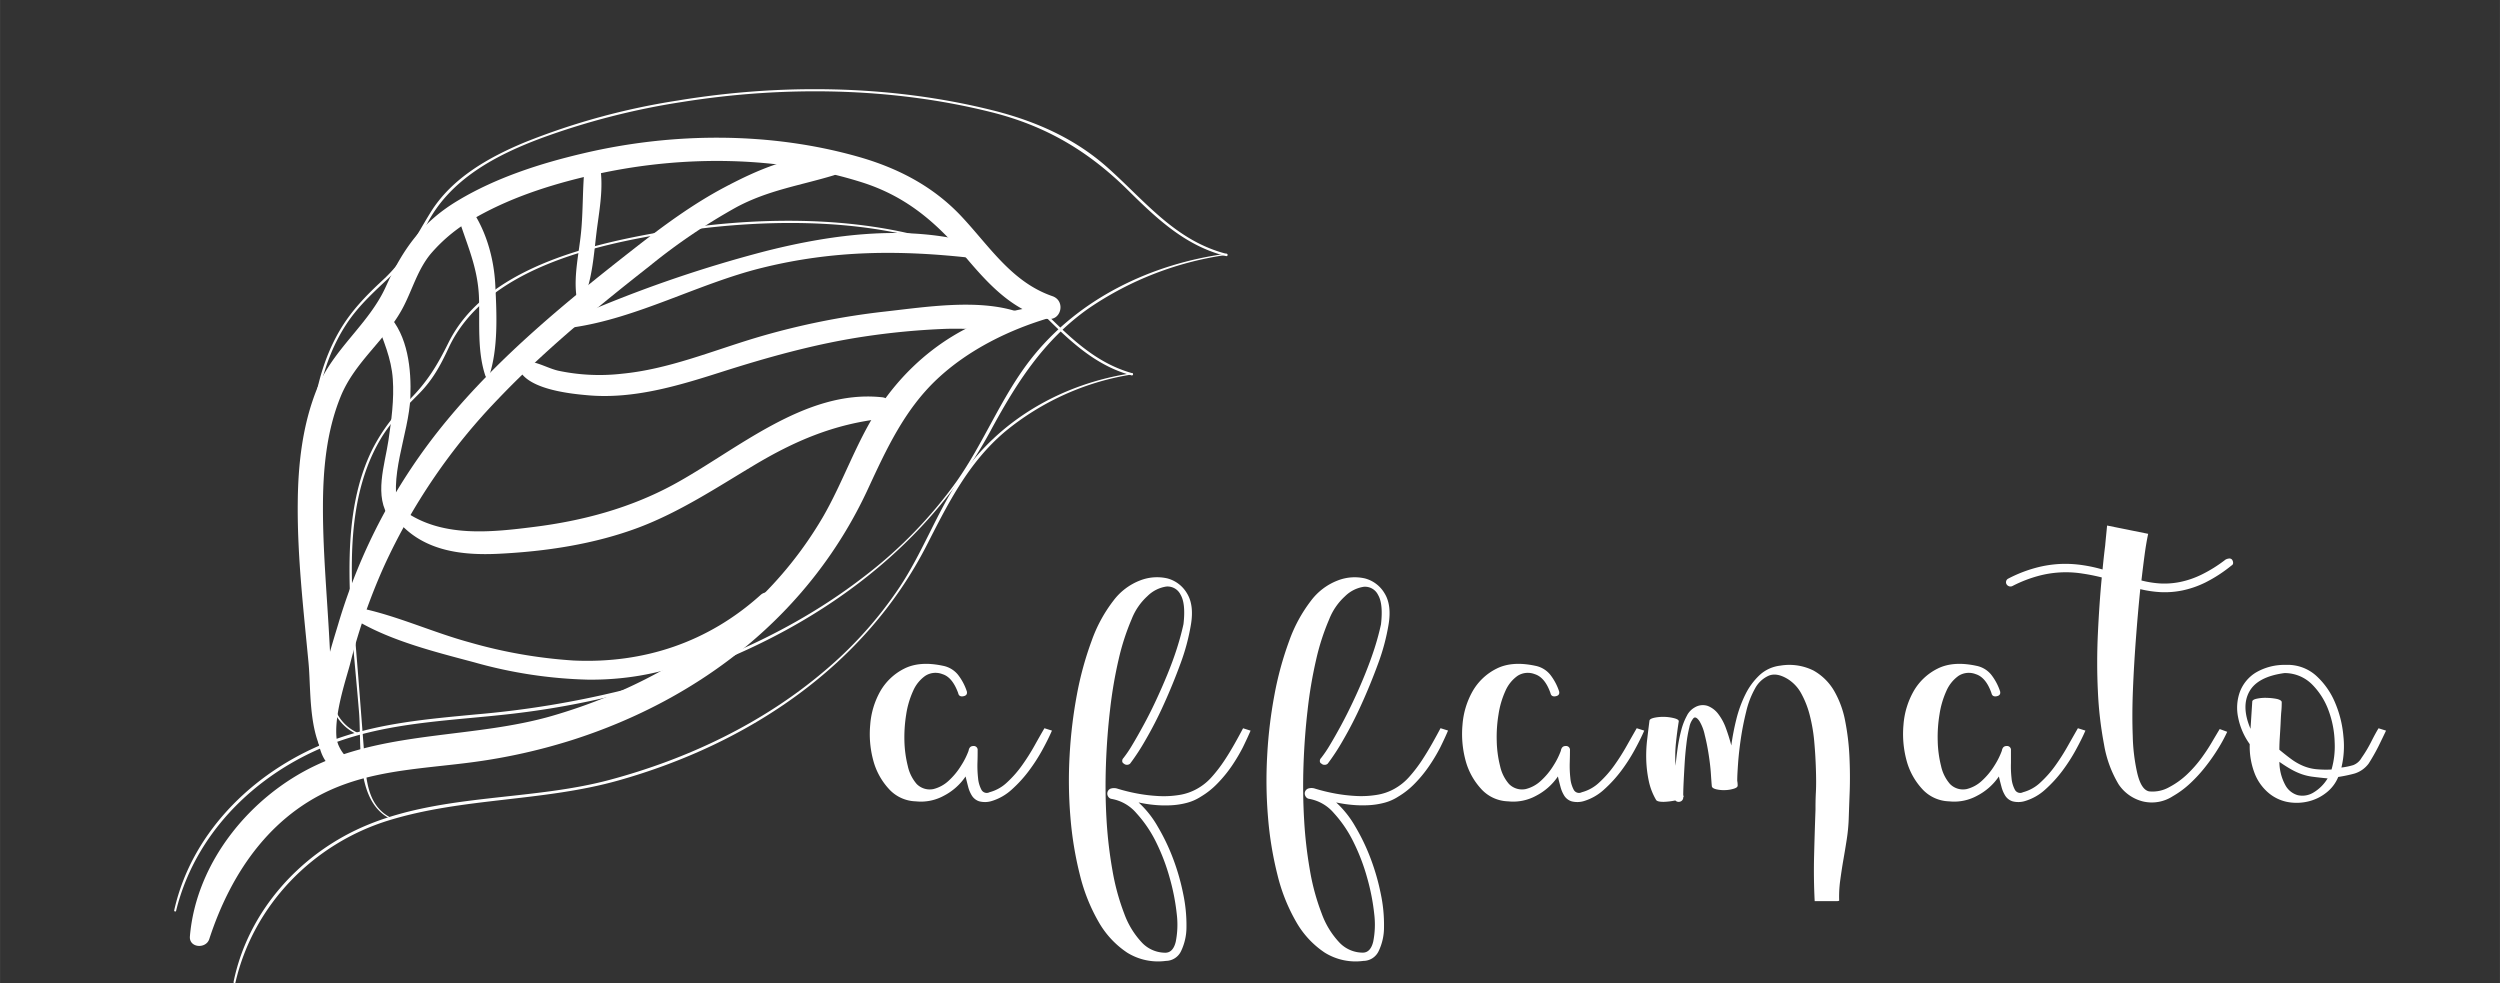 <svg xmlns="http://www.w3.org/2000/svg" width="227.5mm" height="89.47mm" viewBox="0 0 644.9 253.63"><rect x="0" y="0" width="644.9" height="253.63" fill="#333333" stroke="none"/><defs><style>.cls-1{fill:#fff;}</style></defs><title>Tegnebræt 5</title><g id="Lag_4" data-name="Lag 4"><path class="cls-1" d="M147.75,84.47c16.63-2.39,32.28-11.25,48.6-15.32,18.63-4.64,35.89-4.7,54.8-2.55,2.19.24,2.52-3.19.51-3.76-17.43-4.94-36.55-2.48-53.84,1.86A329.07,329.07,0,0,0,146.9,82.45c-1.25.55-.27,2.18.85,2Z"/><path class="cls-1" d="M103.17,132.63c-3.34-9.12,2.32-20.64,2.68-30.17.28-7.21-.61-15.85-5.75-21.31-1.2-1.27-3.62,0-3,1.76,1.76,5,3.85,9.44,4.22,14.88.37,5.26-.36,10.59-1.12,15.79-.93,6.3-3.87,14.57.38,20.15.88,1.16,3.22.57,2.61-1.1Z"/><path class="cls-1" d="M90.57,196.26c-5-3.37-4.57-10.47-4.83-15.77-.29-5.91-.57-11.82-.91-17.73-.61-10.58-1.54-21.2-1.53-31.8,0-9.69.88-19.59,4.56-28.64,3.76-9.24,11.93-14.76,16.31-23.41,2.29-4.51,3.57-9.24,6.79-13.26a41.17,41.17,0,0,1,12.19-9.79c9.67-5.42,20.72-8.79,31.51-11.11,21.93-4.71,46-4.53,67.54,2.24,11.32,3.56,19.08,10.14,26.59,19,5.86,6.93,12,13.84,21.1,16.18,3.76,1,5.2-4.52,1.59-5.77C261,72.79,255.24,63.52,248,55.81s-16.28-12.41-26.35-15.3c-22.85-6.54-47.92-6.41-71-1-11.11,2.59-22.6,6.27-32.45,12.18C108.84,57.26,103.9,64.3,99.5,74S85.93,90,81.8,100.21c-3.8,9.38-4.93,19.62-5,29.67-.12,13.7,1.49,27.44,2.78,41.07.83,8.72-.54,24,9.18,28.43a1.81,1.81,0,0,0,1.83-3.12Z"/><path class="cls-1" d="M270.68,78.87c-17.87,1-33.7,11.07-43.68,25.89-6.07,9-9.42,19.54-14.89,28.89a99.73,99.73,0,0,1-17.79,22.19c-14.53,13.69-32.69,23.25-51.79,28.8-19.89,5.79-42,3.85-60.95,12.74-17.07,8-31,25.09-32.6,44.17-.25,3,4.17,3.31,5,.68,5.8-17.78,16.73-33.42,35-39.95,10.67-3.83,22.24-4.2,33.37-5.72a150.15,150.15,0,0,0,25.15-5.63c33.41-10.64,61.52-32.66,76.37-64.74,4.77-10.3,9.44-20.46,17.84-28.37,8.09-7.61,18.78-12.86,29.39-15.93,1.62-.47,1.37-3.12-.41-3Z"/><path class="cls-1" d="M90.28,196.57c-7.17-3.67-1.53-19.41,0-25.2a152.49,152.49,0,0,1,8.84-25.43A154.74,154.74,0,0,1,128.42,103c12-12.59,25.56-23.71,39.23-34.44A153.92,153.92,0,0,1,190,53.43c8.19-4.37,16.31-5.56,25-8.18,2.82-.85,2-4.58-.65-4.87-9.19-1-19.4,3.68-27.35,7.88-8.44,4.46-16.15,10.18-23.65,16.05-17.17,13.43-34.31,27.45-48.24,44.33A148.31,148.31,0,0,0,87.24,161c-2.28,7.75-12.14,36.69,2.25,38.52,1.56.2,2.11-2.24.79-2.91Z"/><path class="cls-1" d="M92.25,160.21c8.92,5.22,20.15,8,30.08,10.65a118.33,118.33,0,0,0,29.37,4.47c17.71.17,35.34-5.68,47.75-18.62,2.06-2.14-1-5.21-3.24-3.24-13.54,12.21-30.12,17.76-48.29,16.92a126,126,0,0,1-26.82-4.69c-9.22-2.5-18.21-6.65-27.5-8.69a1.76,1.76,0,0,0-1.35,3.2Z"/><path class="cls-1" d="M103.08,134.94c6.55,7.22,16.09,8.36,25.42,7.92,12.26-.59,24.82-2.47,36.34-6.81,10.53-4,19.85-10.15,29.45-15.9,10.63-6.38,20.76-10.72,33.14-12.13a2.78,2.78,0,0,0,0-5.55c-19.88-2.08-37.55,13.81-53.87,22.63-11.13,6-23.25,9.25-35.75,10.82-10.85,1.37-23.13,2.74-32.74-3.57-1.62-1.06-3.2,1.25-2,2.59Z"/><path class="cls-1" d="M133.49,93.76c.64,6.5,13.24,7.79,18.29,8.22,11.64,1,23.06-2.43,34-5.92,12.16-3.88,24.33-7.3,37-9.22a189.64,189.64,0,0,1,21-2c6.13-.23,12.54.59,18.54-.68,2-.43,1.74-3.23,0-3.8-10.14-3.29-23.51-1.17-33.94,0a190.84,190.84,0,0,0-33.47,6.8c-11.36,3.41-22.57,8.11-34.48,9.25A51.2,51.2,0,0,1,144,95.63c-3.41-.79-7-3.39-10.37-2a.15.15,0,0,0-.11.15Z"/><path class="cls-1" d="M126.18,97c2.37-7.16,1.95-16,1.58-23.48-.35-7.18-2.58-14.9-7-20.64-1.09-1.42-3.67-.71-3.1,1.3,2.26,8,5.63,14.16,5.9,22.77.2,6.65-.47,13.66,1.64,20a.52.52,0,0,0,1,0Z"/><path class="cls-1" d="M150.83,76.42c2.21-5.54,2.45-12.4,3.28-18.31.74-5.34,1.61-10.75.52-16.07-.47-2.28-3.53-1.47-3.76.51-.65,5.79-.41,11.68-1,17.51-.53,5.25-1.85,10.84-1.21,16.07a1.11,1.11,0,0,0,2.17.29Z"/><path class="cls-1" d="M100.68,210.87c-6.19-3.23-6.27-10.48-6.74-16.59l-1.53-19.75c-.78-10-1.82-20.09-1.64-30.16.19-10.73,1.84-21.73,7.39-31.09,2.69-4.55,6.32-8.07,10-11.8,3.49-3.56,5.46-7.21,7.56-11.73,9.47-20.29,37.42-26.58,57.54-29.75,22.2-3.48,48.79-4.07,70.28,3.37,10.67,3.7,18.67,10.87,26.53,18.7,6.4,6.38,12.95,12.4,21.88,14.78a.3.3,0,0,0,.16-.57c-11.46-3.17-18.78-12.23-27.1-20.07-6.43-6-13.76-11-22.22-13.73-22.43-7.16-49.17-6.6-72.11-2.66-19,3.28-45.6,9.56-55,28.59-2.86,5.79-5.54,10.23-10.18,14.81a47.6,47.6,0,0,0-9.3,12.39c-4.32,8.54-5.75,18.25-6,27.72-.36,13.47,1.32,27,2.41,40.42.68,8.27-1.06,22.92,8,27.43.21.1.39-.21.18-.31Z"/><path class="cls-1" d="M292,96.28c-17.88,2.63-34.53,12.08-44.58,27.35-5.84,8.88-9.51,19-15.38,27.85a103,103,0,0,1-19.35,21.59c-15.94,13.55-35.36,22.75-55.5,28.13S114.47,204.75,95,212.72c-17.28,7.06-31,22.17-34.76,40.59-.07.32.42.46.49.13,4.6-19.95,20.05-35.8,39.53-41.8,19.15-5.9,39.82-4.83,59.21-10.29,33.42-9.41,63.64-29.39,79.66-60.84,5.49-10.76,10.7-21.18,20.1-29.14a68.27,68.27,0,0,1,32.87-14.79c.2,0,.11-.32-.08-.3Z"/><path class="cls-1" d="M92.27,189.05c-7.06-3.29-7.34-10.83-7.91-17.59q-.89-10.56-1.78-21.11c-1-11.34-2.26-22.75-1.94-34.16C81,105,83,93.43,89.21,83.84c3.46-5.37,8.07-9.23,12.61-13.61,3.85-3.71,5.88-7.68,8.29-12.4,6-11.66,17.9-17.87,29.71-22.26a189,189,0,0,1,36.27-9.28c26.18-4.17,54-3.79,79.75,2.68,14,3.53,24.92,10,35.15,20.11,7.49,7.4,14.84,14.38,25.35,17a.3.3,0,0,0,.16-.57c-13.17-3.32-21-13.52-30.66-22.16-8.56-7.67-18.76-12.14-29.84-14.91-26.32-6.57-54.61-6.91-81.29-2.49a179.25,179.25,0,0,0-39.22,10.71c-9.38,3.88-19,9.29-24.47,18.2-4,6.45-6.5,12.06-12.24,17.35-4.32,4-8.21,8-11.18,13.09-5.1,8.74-7.06,18.9-7.54,28.91-.73,15.12,1.41,30.4,2.73,45.42.81,9.19-1,25.15,9.3,29.78.21.1.39-.21.18-.31Z"/><path class="cls-1" d="M316.42,65.45C297,68,278,77.1,265.76,92.85c-7.56,9.74-12,21.45-19.11,31.49a114.91,114.91,0,0,1-23.25,24c-18.37,14.34-40.23,23.91-62.7,29.71a245.76,245.76,0,0,1-38,6.25c-12.29,1.17-24.82,2.23-36.5,6.52-19.64,7.21-36.61,23.14-41.27,44-.07.33.41.46.49.14,5.38-22,23.74-38.28,45-44.73,12.93-3.93,26.56-4.44,39.91-5.9a218.17,218.17,0,0,0,30.64-5.53c38.89-10.05,74.65-31.33,94.32-67.23C262,99.12,269.07,87.8,280.89,79.51a83.83,83.83,0,0,1,35.57-13.76c.17,0,.13-.32,0-.3Z"/><path class="cls-1" d="M255.88,206.62a5.9,5.9,0,0,1-3.26.1,3.47,3.47,0,0,1-1.88-1.42,8,8,0,0,1-1-2.35c-.23-.88-.45-1.76-.66-2.65a15.19,15.19,0,0,1-5.65,5,12.28,12.28,0,0,1-7.19,1.42,9.71,9.71,0,0,1-7-3.26,17.48,17.48,0,0,1-4-7.39,26,26,0,0,1-.76-9.12,20.64,20.64,0,0,1,2.59-8.62,14.73,14.73,0,0,1,6.22-5.86q4-2,10-.71a6.57,6.57,0,0,1,3.78,2.24,14.17,14.17,0,0,1,2.34,4.38c.14.69-.17,1.09-.92,1.23s-1.19-.14-1.32-.82c-1-2.71-2.31-4.35-4.08-4.89a4.88,4.88,0,0,0-4.43.46,9.25,9.25,0,0,0-3.11,3.87,22.83,22.83,0,0,0-1.79,6.07,37.19,37.19,0,0,0-.46,6.88,29.61,29.61,0,0,0,.87,6.42,10.51,10.51,0,0,0,2.29,4.64,4.73,4.73,0,0,0,4.29,1.32,8.93,8.93,0,0,0,4-2.19,18.13,18.13,0,0,0,3.21-3.92,19.31,19.31,0,0,0,1.89-3.77c.13-.82.54-1.23,1.22-1.23a1,1,0,0,1,1.12,1.12c0,.82,0,1.91-.05,3.27a28.49,28.49,0,0,0,.16,3.87,7.83,7.83,0,0,0,.86,3,1.54,1.54,0,0,0,2.09.66,10.47,10.47,0,0,0,4.59-2.6,27.88,27.88,0,0,0,3.87-4.43,54.3,54.3,0,0,0,3.16-5q1.42-2.55,2.55-4.48l1.94.61c-.62,1.43-1.43,3.07-2.45,4.94a44.75,44.75,0,0,1-3.52,5.46,32.79,32.79,0,0,1-4.38,4.79A13.45,13.45,0,0,1,255.88,206.62Z"/><path class="cls-1" d="M293.7,207a25.4,25.4,0,0,1,4.94,6.22,52.39,52.39,0,0,1,4,8.36,58,58,0,0,1,2.6,9.12,39,39,0,0,1,.82,8.41,14.3,14.3,0,0,1-1.38,6.22,4.38,4.38,0,0,1-3.93,2.55,15.07,15.07,0,0,1-10-2.14,23.41,23.41,0,0,1-7.34-7.9,46.41,46.41,0,0,1-4.84-12.13,90.49,90.49,0,0,1-2.44-14.84,114.17,114.17,0,0,1-.21-16.05,120.61,120.61,0,0,1,1.89-15.7,84.35,84.35,0,0,1,3.77-13.76A37.32,37.32,0,0,1,287.18,155a15.59,15.59,0,0,1,6.88-5.25,12,12,0,0,1,7-.56,8.33,8.33,0,0,1,5.1,3.82q1.88,3,1.07,8a54.13,54.13,0,0,1-2.7,10.14q-2,5.46-4.34,10.6a99.58,99.58,0,0,1-4.74,9.23,56.17,56.17,0,0,1-3.92,6,1.14,1.14,0,0,1-.82.31,1.1,1.1,0,0,1-.81-.31.7.7,0,0,1-.41-.66,1,1,0,0,1,.31-.77,30.44,30.44,0,0,0,2.24-3.31q1.32-2.19,2.9-5.1c1.06-1.93,2.11-4,3.17-6.27s2.05-4.51,3-6.83,1.79-4.58,2.5-6.82,1.27-4.32,1.68-6.22c.41-3.54.15-6.07-.76-7.6a3.73,3.73,0,0,0-3.67-2.09,8.78,8.78,0,0,0-4.85,2.45,15.8,15.8,0,0,0-4.07,5.91,60.29,60.29,0,0,0-3.37,10.4A113.77,113.77,0,0,0,286.36,183q-.81,6.89-1.07,14.17t.15,14.27A111.7,111.7,0,0,0,287,224.72a58.65,58.65,0,0,0,3,10.95,21.72,21.72,0,0,0,4.48,7.39,8.32,8.32,0,0,0,6.12,2.71c1.36,0,2.26-1,2.7-2.86a22.45,22.45,0,0,0,.26-7.08,55.43,55.43,0,0,0-1.79-9.23,51.7,51.7,0,0,0-3.56-9.38,32,32,0,0,0-5.1-7.49,10.87,10.87,0,0,0-6.27-3.62,1.27,1.27,0,0,1-1-.66,1.4,1.4,0,0,1-.15-1.12,1.37,1.37,0,0,1,.76-.87,2.82,2.82,0,0,1,1.84,0,46.5,46.5,0,0,0,5,1.23,41.58,41.58,0,0,0,5.45.66,25,25,0,0,0,5.36-.26,13.67,13.67,0,0,0,4.74-1.63,14.3,14.3,0,0,0,3.77-3.06,36.38,36.38,0,0,0,3.21-4.18c1-1.49,1.89-3,2.7-4.43s1.53-2.77,2.14-3.92l1.94.61c-.55,1.29-1.22,2.73-2,4.33a46.37,46.37,0,0,1-2.85,4.79,33.54,33.54,0,0,1-3.68,4.49,20.35,20.35,0,0,1-4.28,3.41,12.36,12.36,0,0,1-3.72,1.63,19.71,19.71,0,0,1-4.07.61,28.53,28.53,0,0,1-4.23-.1A31.75,31.75,0,0,1,293.7,207Z"/><path class="cls-1" d="M344.67,207a25.63,25.63,0,0,1,4.94,6.22,52.39,52.39,0,0,1,4,8.36,58,58,0,0,1,2.6,9.12,38.29,38.29,0,0,1,.81,8.41,14.16,14.16,0,0,1-1.37,6.22,4.38,4.38,0,0,1-3.93,2.55,15.07,15.07,0,0,1-10-2.14,23.41,23.41,0,0,1-7.34-7.9,46.06,46.06,0,0,1-4.84-12.13,90.49,90.49,0,0,1-2.44-14.84,114.17,114.17,0,0,1-.21-16.05,118.91,118.91,0,0,1,1.89-15.7,84.35,84.35,0,0,1,3.77-13.76,37.57,37.57,0,0,1,5.6-10.35,15.62,15.62,0,0,1,6.89-5.25,12,12,0,0,1,7-.56,8.33,8.33,0,0,1,5.1,3.82q1.88,3,1.07,8a54.13,54.13,0,0,1-2.7,10.14q-2,5.46-4.34,10.6a99.58,99.58,0,0,1-4.74,9.23,56.17,56.17,0,0,1-3.92,6,1.14,1.14,0,0,1-.82.31,1.1,1.1,0,0,1-.81-.31.68.68,0,0,1-.41-.66,1,1,0,0,1,.31-.77A30.44,30.44,0,0,0,343,192.3q1.32-2.19,2.9-5.1t3.16-6.27c1.06-2.24,2.06-4.51,3-6.83s1.78-4.58,2.5-6.82,1.27-4.32,1.68-6.22c.41-3.54.15-6.07-.76-7.6a3.74,3.74,0,0,0-3.68-2.09,8.78,8.78,0,0,0-4.84,2.45,15.8,15.8,0,0,0-4.07,5.91,59.44,59.44,0,0,0-3.37,10.4A113.77,113.77,0,0,0,337.33,183q-.81,6.89-1.07,14.17t.15,14.27a111.7,111.7,0,0,0,1.53,13.26,57.89,57.89,0,0,0,3,10.95,21.57,21.57,0,0,0,4.48,7.39,8.32,8.32,0,0,0,6.12,2.71c1.36,0,2.26-1,2.7-2.86a22.45,22.45,0,0,0,.26-7.08,55.43,55.43,0,0,0-1.79-9.23,51.73,51.73,0,0,0-3.57-9.38,31.67,31.67,0,0,0-5.09-7.49,10.87,10.87,0,0,0-6.27-3.62,1.27,1.27,0,0,1-1-.66,1.45,1.45,0,0,1-.16-1.12,1.42,1.42,0,0,1,.77-.87,2.82,2.82,0,0,1,1.84,0,46.5,46.5,0,0,0,5,1.23,41.58,41.58,0,0,0,5.45.66,25,25,0,0,0,5.36-.26,13.67,13.67,0,0,0,4.74-1.63,14.46,14.46,0,0,0,3.77-3.06,36.38,36.38,0,0,0,3.21-4.18q1.47-2.24,2.7-4.43t2.14-3.92l1.94.61q-.82,1.94-2,4.33a44.78,44.78,0,0,1-2.86,4.79,32.71,32.71,0,0,1-3.67,4.49,20.61,20.61,0,0,1-4.28,3.41,12.36,12.36,0,0,1-3.72,1.63,19.71,19.71,0,0,1-4.07.61,28.69,28.69,0,0,1-4.24-.1A31.86,31.86,0,0,1,344.67,207Z"/><path class="cls-1" d="M408.69,206.62a5.93,5.93,0,0,1-3.27.1,3.47,3.47,0,0,1-1.88-1.42,8.23,8.23,0,0,1-1-2.35c-.24-.88-.46-1.76-.66-2.65a15.3,15.3,0,0,1-5.66,5,12.28,12.28,0,0,1-7.19,1.42,9.73,9.73,0,0,1-7-3.26,17.48,17.48,0,0,1-4-7.39,26.25,26.25,0,0,1-.76-9.12,20.65,20.65,0,0,1,2.6-8.62,14.62,14.62,0,0,1,6.22-5.86q4-2,10-.71a6.55,6.55,0,0,1,3.77,2.24,14.17,14.17,0,0,1,2.34,4.38c.14.69-.17,1.09-.91,1.23s-1.19-.14-1.33-.82c-.95-2.71-2.31-4.35-4.08-4.89a4.89,4.89,0,0,0-4.43.46,9.32,9.32,0,0,0-3.11,3.87,22.83,22.83,0,0,0-1.78,6.07,35.54,35.54,0,0,0-.46,6.88,29,29,0,0,0,.86,6.42,10.42,10.42,0,0,0,2.3,4.64,4.71,4.71,0,0,0,4.28,1.32,8.87,8.87,0,0,0,4-2.19,18.17,18.17,0,0,0,3.22-3.92,19.75,19.75,0,0,0,1.88-3.77c.14-.82.54-1.23,1.23-1.23a1,1,0,0,1,1.12,1.12q0,1.23-.06,3.27a28.49,28.49,0,0,0,.16,3.87,7.83,7.83,0,0,0,.86,3,1.54,1.54,0,0,0,2.09.66,10.42,10.42,0,0,0,4.59-2.6,27.88,27.88,0,0,0,3.87-4.43,54.3,54.3,0,0,0,3.16-5q1.44-2.55,2.55-4.48l1.94.61c-.61,1.43-1.43,3.07-2.45,4.94a44.66,44.66,0,0,1-3.51,5.46,33.42,33.42,0,0,1-4.39,4.79A13.42,13.42,0,0,1,408.69,206.62Z"/><path class="cls-1" d="M433.05,186.13q-.41,2.55-.72,5.51a34.32,34.32,0,0,0-.1,5.91c.14-1.49.32-3.06.56-4.69a40.65,40.65,0,0,1,.92-4.53,16.32,16.32,0,0,1,1.43-3.68,5,5,0,0,1,2.09-2.19,4,4,0,0,1,3.31-.35,6.18,6.18,0,0,1,2.65,2,13.45,13.45,0,0,1,2,3.66,47,47,0,0,1,1.42,4.54,62.26,62.26,0,0,1,1.28-6.68,31.51,31.51,0,0,1,2.34-6.47,17.41,17.41,0,0,1,3.67-5,9.41,9.41,0,0,1,5.36-2.45,14,14,0,0,1,8.56,1.27,14.18,14.18,0,0,1,5.35,5.3,24.74,24.74,0,0,1,2.85,7.9,61.66,61.66,0,0,1,1.07,9.13q.21,4.63.06,8.92c-.11,2.85-.19,5.26-.26,7.23a45.57,45.57,0,0,1-.51,5.15c-.27,1.74-.56,3.48-.87,5.25s-.57,3.54-.81,5.3a30.56,30.56,0,0,0-.26,5.2,2,2,0,0,1-.81.1h-5.51q-.3-5.81-.15-11.77t.36-11.77c0-1.16,0-2.67.1-4.54s.07-3.91,0-6.12-.2-4.48-.41-6.82a42,42,0,0,0-1.12-6.73,23.73,23.73,0,0,0-2.19-5.71,10,10,0,0,0-3.52-3.82q-2.85-1.74-4.94-.87a7.43,7.43,0,0,0-3.52,3.31,22.61,22.61,0,0,0-2.29,6q-.87,3.51-1.38,7t-.71,6.42c-.14,2-.21,3.4-.21,4.28v.1a6.16,6.16,0,0,1,.11,1.23c0,.34-.33.61-1,.81a8.09,8.09,0,0,1-2.19.36,8.58,8.58,0,0,1-2.3-.2c-.71-.17-1.1-.43-1.17-.77-.07-.68-.15-1.78-.25-3.31s-.3-3.16-.57-4.9-.59-3.39-1-5a11.59,11.59,0,0,0-1.38-3.62c-.61-.88-1.12-1.14-1.53-.76a5,5,0,0,0-1.07,2.34,32.89,32.89,0,0,0-.76,4.33c-.21,1.7-.36,3.4-.46,5.1s-.19,3.3-.26,4.79-.1,2.58-.1,3.26v.11c.14.13.14.3,0,.5v.11a1.11,1.11,0,0,1-.81,1,1.19,1.19,0,0,1-1.23-.31,17.63,17.63,0,0,1-3,.36c-1,0-1.67-.12-1.94-.46a16.21,16.21,0,0,1-1.89-4.84,31,31,0,0,1-.66-5.25,34.76,34.76,0,0,1,.2-5.3c.21-1.77.41-3.47.62-5.1.06-.34.51-.59,1.32-.76a11.5,11.5,0,0,1,5.1.15Q433.16,185.62,433.05,186.13Z"/><path class="cls-1" d="M522.45,206.62a5.93,5.93,0,0,1-3.27.1,3.47,3.47,0,0,1-1.88-1.42,8.23,8.23,0,0,1-1-2.35c-.24-.88-.46-1.76-.66-2.65a15.3,15.3,0,0,1-5.66,5,12.28,12.28,0,0,1-7.19,1.42,9.73,9.73,0,0,1-7-3.26,17.48,17.48,0,0,1-4-7.39,26.25,26.25,0,0,1-.76-9.12,20.65,20.65,0,0,1,2.6-8.62,14.62,14.62,0,0,1,6.22-5.86q4-2,10-.71a6.55,6.55,0,0,1,3.77,2.24,14.17,14.17,0,0,1,2.34,4.38c.14.69-.17,1.09-.91,1.23s-1.19-.14-1.33-.82c-.95-2.71-2.31-4.35-4.08-4.89a4.89,4.89,0,0,0-4.43.46,9.32,9.32,0,0,0-3.11,3.87,22.83,22.83,0,0,0-1.78,6.07,35.54,35.54,0,0,0-.46,6.88,29,29,0,0,0,.86,6.42,10.42,10.42,0,0,0,2.3,4.64,4.71,4.71,0,0,0,4.28,1.32,8.87,8.87,0,0,0,4-2.19,18.17,18.17,0,0,0,3.22-3.92,19.75,19.75,0,0,0,1.88-3.77c.14-.82.54-1.23,1.23-1.23a1,1,0,0,1,1.12,1.12c0,.82,0,1.91,0,3.27a27,27,0,0,0,.15,3.87,7.83,7.83,0,0,0,.86,3,1.54,1.54,0,0,0,2.09.66,10.42,10.42,0,0,0,4.59-2.6,27.88,27.88,0,0,0,3.87-4.43,54.3,54.3,0,0,0,3.16-5q1.44-2.55,2.55-4.48l1.94.61c-.61,1.43-1.43,3.07-2.45,4.94a44.66,44.66,0,0,1-3.51,5.46,33.42,33.42,0,0,1-4.39,4.79A13.42,13.42,0,0,1,522.45,206.62Z"/><path class="cls-1" d="M543.55,135.57l10.6,2.14q-.51,2.35-.92,5.41t-.82,6.62a25.72,25.72,0,0,0,4.79.77,20.34,20.34,0,0,0,5.1-.36,23.3,23.3,0,0,0,5.56-1.89,36,36,0,0,0,6.27-3.92,2.6,2.6,0,0,1,.86-.26.9.9,0,0,1,.77.26,1.43,1.43,0,0,1,.3.86.7.7,0,0,1-.4.67,36.7,36.7,0,0,1-6.73,4.38,24.62,24.62,0,0,1-6.07,2.09,22.7,22.7,0,0,1-5.55.41,29.12,29.12,0,0,1-5.2-.77q-.61,6-1.12,12.75t-.77,13.15q-.26,6.42-.05,12a48.25,48.25,0,0,0,1.12,9.37c.68,3,1.72,4.63,3.11,4.9a8.71,8.71,0,0,0,5.25-1.13,20.6,20.6,0,0,0,4.64-3.36,31.25,31.25,0,0,0,3.52-4q1.53-2.08,2.7-4.07c.78-1.33,1.48-2.5,2.09-3.52l1.94.71a38.18,38.18,0,0,1-2.25,4.18,47.84,47.84,0,0,1-3.26,4.69,37.19,37.19,0,0,1-4,4.39,23.89,23.89,0,0,1-4.53,3.36,9.91,9.91,0,0,1-7.8,1.32,10.64,10.64,0,0,1-6.17-4.38,29.43,29.43,0,0,1-3.77-10.3,96.18,96.18,0,0,1-1.58-13.66q-.36-7.33,0-15t1-14.42q-2.45-.62-5-1a27.22,27.22,0,0,0-11.36.61,33.8,33.8,0,0,0-6.58,2.55,1.17,1.17,0,0,1-1.63-.41,1,1,0,0,1-.1-.77,1,1,0,0,1,.51-.66,35,35,0,0,1,7.13-2.8,29.7,29.7,0,0,1,6.38-1,30.19,30.19,0,0,1,5.7.31,38.4,38.4,0,0,1,5.15,1.12q.31-3.27.67-6.12C543.22,138.87,543.41,137.14,543.55,135.57Z"/><path class="cls-1" d="M609.19,195.51a32.64,32.64,0,0,0,2.45-4.08c.68-1.35,1.32-2.55,1.94-3.56l1.93.61c-.54,1.15-1.19,2.48-1.93,4a51.13,51.13,0,0,1-2.55,4.49,7.15,7.15,0,0,1-3.72,2.6,37.5,37.5,0,0,1-4.13.86,9.87,9.87,0,0,1-3.11,4.08,11.84,11.84,0,0,1-4.64,2.24,12.81,12.81,0,0,1-5.2.16,10.71,10.71,0,0,1-4.89-2.25,12.55,12.55,0,0,1-3.62-4.89,19.26,19.26,0,0,1-1.37-7.8,17.61,17.61,0,0,1-3-6.93,12.13,12.13,0,0,1,.46-6.57,10,10,0,0,1,4.07-4.95,14.55,14.55,0,0,1,7.75-2,11,11,0,0,1,7.75,2.7,19.47,19.47,0,0,1,4.94,6.94,28.06,28.06,0,0,1,2.19,8.76A23.54,23.54,0,0,1,604,198a17.94,17.94,0,0,0,3-.61A4.18,4.18,0,0,0,609.19,195.51ZM588.6,181.14c0,.54,0,1.32-.1,2.34s-.14,2.14-.2,3.37-.14,2.41-.21,3.56-.1,2.15-.1,3c1.22,1,2.31,1.87,3.26,2.55a14.58,14.58,0,0,0,2.91,1.63,12,12,0,0,0,3.16.82,26.61,26.61,0,0,0,4.13.1,21.53,21.53,0,0,0,.81-7,25.49,25.49,0,0,0-1.53-8.1,18.54,18.54,0,0,0-4.23-6.78,10,10,0,0,0-7.18-3q-6.95.93-9.08,4.79t.31,9.59L581,181c0-.34.4-.6,1.22-.77a10.77,10.77,0,0,1,2.65-.2,14.4,14.4,0,0,1,2.6.3C588.21,180.54,588.6,180.8,588.6,181.14ZM588,196.53a12.69,12.69,0,0,0,1.53,6,5.27,5.27,0,0,0,3.21,2.6,5.44,5.44,0,0,0,3.93-.61,10.62,10.62,0,0,0,3.77-3.72c-1.43-.13-2.67-.27-3.72-.41a13.81,13.81,0,0,1-2.91-.66,16.75,16.75,0,0,1-2.7-1.22A34.32,34.32,0,0,1,588,196.53Z"/></g></svg>
